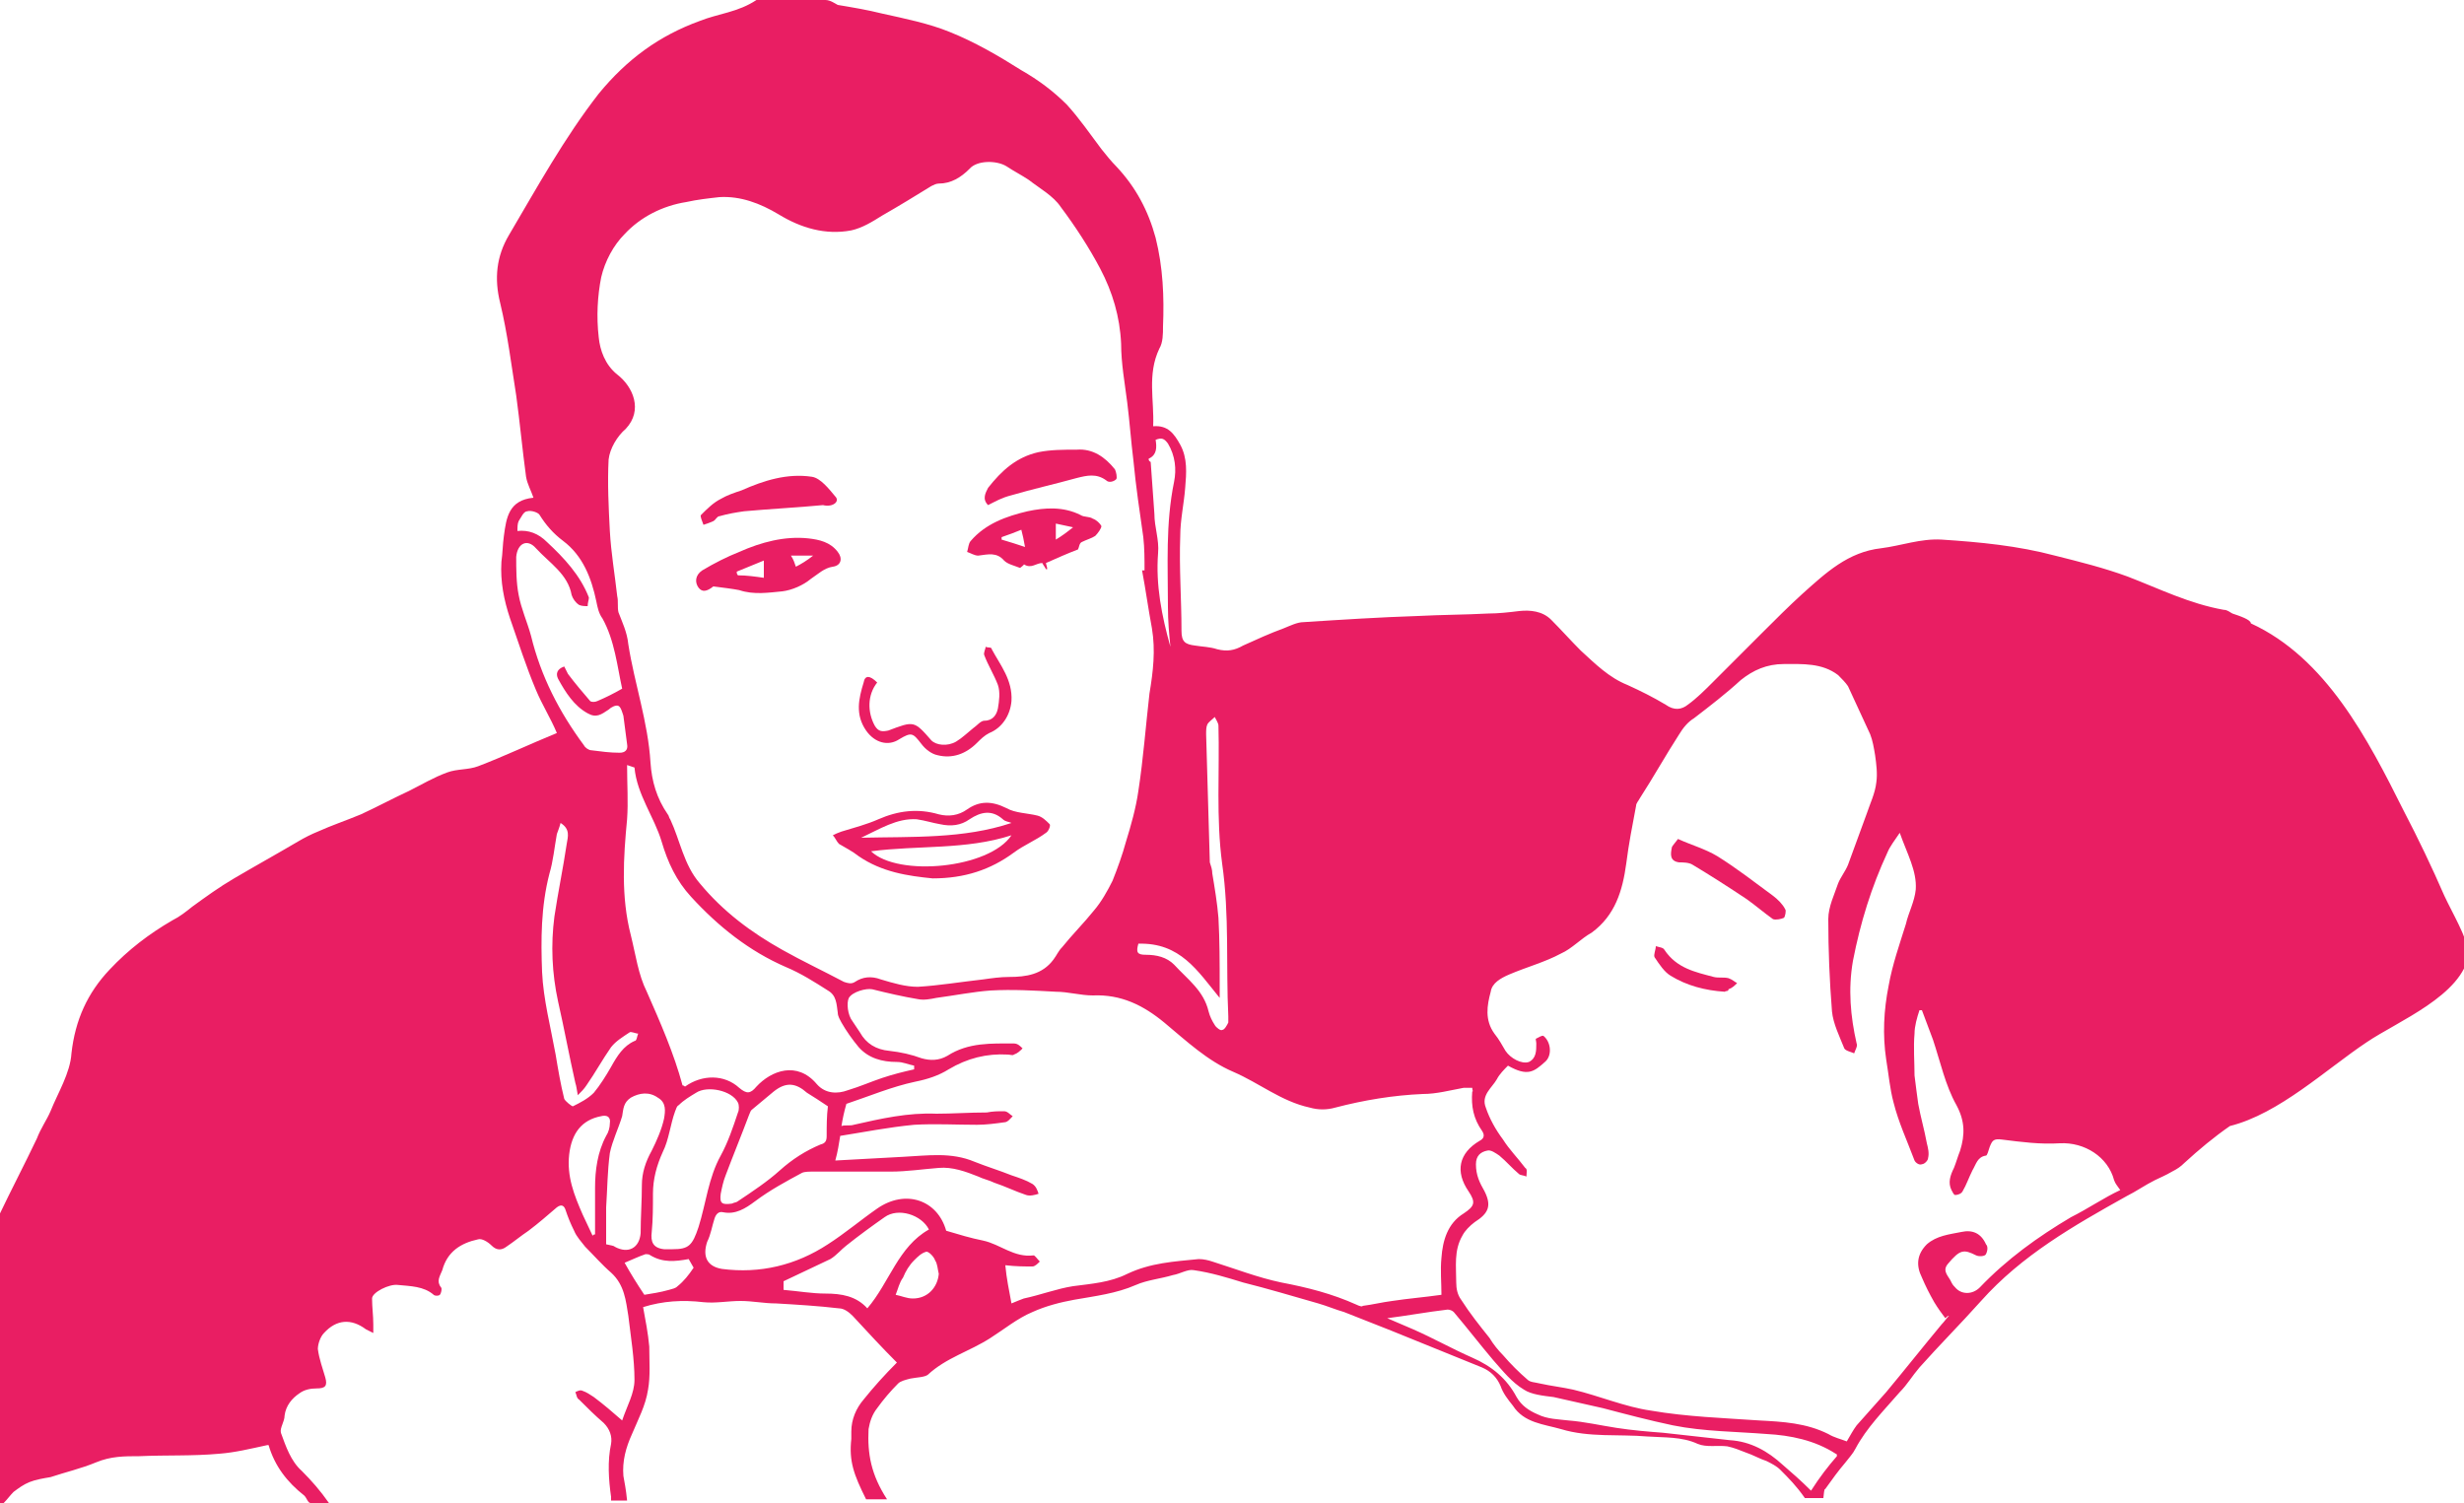 <?xml version="1.0" encoding="utf-8"?>
<!-- Generator: Adobe Illustrator 19.2.0, SVG Export Plug-In . SVG Version: 6.00 Build 0)  -->
<svg version="1.1" id="Layer_1" xmlns="http://www.w3.org/2000/svg" xmlns:xlink="http://www.w3.org/1999/xlink" x="0px" y="0px"
	 viewBox="0 0 200 122" style="enable-background:new 0 0 200 122;" xml:space="preserve">
<style type="text/css">
	.st0{fill:#E91E63;}
</style>
<g id="father-child">
	<path class="st0" d="M198.4,72.7c-1-2.3-2.1-4.6-3.3-6.9c-2.9-5.8-6.3-12.4-12.4-15.2c0-0.3-0.9-0.6-1.5-0.8
		c-0.2-0.1-0.4-0.3-0.7-0.3c-2.8-0.5-5.2-1.7-7.8-2.7c-1.9-0.7-3.9-1.2-5.9-1.7c-3-0.8-6.1-1.1-9.2-1.3c-1.7-0.1-3.3,0.5-4.9,0.7
		c-2.7,0.3-4.5,2-6.4,3.7c-1.1,1-2.2,2.1-3.3,3.2c-1.3,1.3-2.7,2.7-4,4c-0.6,0.6-1.3,1.3-2,1.8c-0.5,0.4-1.1,0.5-1.8,0
		c-1-0.6-2-1.1-3.1-1.6c-1.5-0.6-2.6-1.7-3.8-2.8c-0.8-0.8-1.6-1.7-2.4-2.5c-0.7-0.7-1.7-0.8-2.6-0.7c-0.8,0.1-1.7,0.2-2.5,0.2
		c-1.9,0.1-3.8,0.1-5.7,0.2c-3.1,0.1-6.2,0.3-9.3,0.5c-0.5,0-1.1,0.3-1.6,0.5c-1.1,0.4-2.2,0.9-3.3,1.4c-0.7,0.4-1.3,0.5-2.1,0.3
		c-0.6-0.2-1.2-0.2-1.8-0.3c-0.8-0.1-1.1-0.3-1.1-1.2c0-2.6-0.2-5.1-0.1-7.7c0-1.3,0.3-2.6,0.4-3.9c0.1-1.2,0.2-2.4-0.4-3.5
		c-0.5-0.9-1-1.6-2.2-1.5c0.1-2.1-0.5-4.2,0.5-6.3c0.3-0.5,0.3-1.2,0.3-1.8c0.1-2.4,0-4.8-0.6-7.2c-0.6-2.2-1.6-4.1-3.2-5.8
		c-0.4-0.4-0.8-0.9-1.2-1.4c-0.9-1.2-1.8-2.5-2.8-3.6c-1.1-1.1-2.3-2-3.7-2.8c-1.9-1.2-3.8-2.3-5.8-3.1c-1.7-0.7-3.7-1.1-5.5-1.5
		c-1.2-0.3-2.4-0.5-3.6-0.7C67.8,0.3,67.4,0,67,0h-5.6c-1.5,1-3.1,1.1-4.6,1.7c-3.3,1.2-5.9,3.1-8.2,5.9c-2.8,3.6-5,7.6-7.3,11.5
		c-1,1.7-1.2,3.5-0.7,5.5c0.6,2.5,0.9,5,1.3,7.5c0.3,2.2,0.5,4.4,0.8,6.6c0.1,0.6,0.4,1.1,0.6,1.7c-2,0.2-2.2,1.6-2.4,3.1
		c-0.1,0.7-0.1,1.4-0.2,2.1c-0.1,1.6,0.2,3.1,0.7,4.6c0.7,2,1.3,3.9,2.1,5.8c0.5,1.2,1.2,2.3,1.7,3.5c-2.2,0.9-4.3,1.9-6.4,2.7
		c-0.8,0.3-1.7,0.2-2.5,0.5c-1.1,0.4-2.1,1-3.1,1.5c-1.3,0.6-2.6,1.3-3.9,1.9c-1.2,0.5-2.4,0.9-3.5,1.4c-0.5,0.2-1.1,0.5-1.6,0.8
		c-1.7,1-3.5,2-5.2,3c-1.2,0.7-2.3,1.5-3.4,2.3c-0.5,0.4-1,0.8-1.6,1.1c-1.9,1.1-3.6,2.4-5.1,4c-1.8,1.9-2.8,4.1-3.1,6.8
		c-0.1,1.6-1.1,3.2-1.7,4.7c-0.3,0.7-0.8,1.4-1.1,2.2c-1,2.1-2.1,4.2-3.1,6.3c0,7.6,0,15.2,0,22.8c0,0.3-0.1,0.7,0.4,0.5
		c0.3-0.3,0.5-0.6,0.8-0.9c0.4-0.3,0.8-0.6,1.3-0.8c0.5-0.2,1.1-0.3,1.7-0.4c1.2-0.4,2.5-0.7,3.7-1.2c1.2-0.5,2.3-0.5,3.5-0.5
		c2.2-0.1,4.3,0,6.5-0.2c1.3-0.1,2.5-0.4,3.9-0.7c0,0,0.1,0,0.1,0c0.5,1.7,1.5,3,2.9,4.1c0.2,0.2,0.3,0.6,0.5,0.6h1.5
		c-0.7-1-1.4-1.8-2.2-2.6c-0.9-0.8-1.3-2-1.7-3.1c-0.1-0.4,0.3-0.9,0.3-1.4c0.1-0.8,0.6-1.4,1.2-1.8c0.4-0.3,0.9-0.4,1.4-0.4
		c0.7,0,0.9-0.2,0.7-0.9c-0.2-0.7-0.5-1.5-0.6-2.3c0-0.4,0.2-1,0.5-1.3c1-1.1,2.2-1.2,3.4-0.3c0.2,0.1,0.4,0.2,0.6,0.3
		c0-0.2,0-0.5,0-0.7c0-0.7-0.1-1.4-0.1-2.1c0-0.5,1.4-1.2,2.1-1.1c1,0.1,2.1,0.1,2.9,0.8c0.1,0.1,0.4,0.1,0.5,0
		c0.1-0.1,0.2-0.5,0.1-0.6c-0.4-0.5-0.1-0.9,0.1-1.4c0.4-1.5,1.5-2.2,2.9-2.5c0.3-0.1,0.8,0.2,1.1,0.5c0.4,0.4,0.8,0.4,1.2,0.1
		c0.6-0.4,1.2-0.9,1.8-1.3c0.8-0.6,1.6-1.3,2.3-1.9c0.4-0.3,0.6-0.1,0.7,0.2c0.2,0.6,0.4,1.1,0.7,1.7c0.2,0.5,0.6,0.9,0.9,1.3
		c0.7,0.7,1.4,1.5,2.1,2.1c1.1,1,1.2,2.3,1.4,3.5c0.2,1.7,0.5,3.5,0.5,5.2c0,1.1-0.6,2.1-1,3.3c-0.8-0.7-1.5-1.3-2.3-1.9
		c-0.3-0.2-0.6-0.4-0.9-0.5c-0.2-0.1-0.4,0-0.6,0.1c0.1,0.2,0.1,0.5,0.3,0.6c0.7,0.7,1.3,1.3,2,1.9c0.5,0.5,0.7,1.1,0.6,1.7
		c-0.3,1.4-0.2,2.9,0,4.3c0,0.1,0,0.3,0,0.3h1.3c-0.1-1-0.2-1.4-0.3-2c-0.1-1.2,0.2-2.3,0.7-3.4c0.5-1.2,1.1-2.3,1.3-3.6
		c0.2-1.1,0.1-2.3,0.1-3.5c-0.1-1.1-0.3-2.1-0.5-3.2c1.6-0.5,3.2-0.6,4.9-0.4c1,0.1,2-0.1,3-0.1c1,0,1.9,0.2,2.9,0.2
		c1.7,0.1,3.4,0.2,5.1,0.4c0.4,0,0.8,0.3,1.1,0.6c1.2,1.3,2.4,2.6,3.6,3.8c-1,1-1.9,2-2.7,3c-0.6,0.7-1,1.6-1,2.6c0,0.2,0,0.4,0,0.6
		c-0.2,1.8,0.2,2.9,1.2,4.9H72c-1.3-2-1.6-3.7-1.5-5.7c0.1-0.6,0.3-1.2,0.7-1.7c0.5-0.7,1.1-1.4,1.7-2c0.2-0.2,0.6-0.3,1-0.4
		c0.5-0.1,1.1-0.1,1.4-0.3c1.5-1.4,3.4-1.9,5.1-3c1.1-0.7,2.2-1.6,3.4-2.1c1.1-0.5,2.3-0.8,3.4-1c1.7-0.3,3.4-0.5,5-1.2
		c0.9-0.4,2-0.5,3-0.8c0.6-0.1,1.2-0.5,1.7-0.4c1.4,0.2,2.7,0.6,4,1c2,0.5,4,1.1,6.1,1.7c0.7,0.2,1.4,0.5,2.1,0.7
		c1.3,0.5,2.5,1,3.8,1.5c2.5,1,4.9,2,7.4,3c0.7,0.3,1.2,0.8,1.5,1.5c0.2,0.6,0.6,1.1,1,1.6c0.9,1.4,2.5,1.5,3.9,1.9
		c2.3,0.7,4.7,0.4,7,0.6c1.4,0.1,2.8,0,4.1,0.6c0.7,0.3,1.6,0.1,2.4,0.2c0.5,0.1,1,0.3,1.5,0.5c0.6,0.2,1.1,0.5,1.7,0.7
		c0.4,0.2,0.8,0.4,1.1,0.7c0.7,0.7,1.3,1.3,2,2.3h1.5c0.1-1,0.1-0.6,0.2-0.8c0.5-0.7,1-1.4,1.6-2.1c0.3-0.4,0.6-0.7,0.8-1.1
		c0.9-1.7,2.3-3.1,3.6-4.6c0.6-0.6,1-1.3,1.6-2c1.6-1.8,3.3-3.5,5-5.4c3.3-3.7,7.5-6.1,11.8-8.5c0.8-0.4,1.5-0.9,2.3-1.3
		c0.4-0.2,0.9-0.4,1.4-0.7c0.4-0.2,0.7-0.4,1-0.7c1.2-1.1,2.4-2.1,3.7-3c4-1,7.8-4.6,11.1-6.8c2.5-1.7,7.8-3.8,8.3-7.2
		C200.2,76,199.1,74.2,198.4,72.7z M99,81c0-0.4,0-0.7,0-1c0-1.8,0-3.7-0.1-5.5c-0.1-1.2-0.3-2.4-0.5-3.6c0-0.3-0.1-0.6-0.2-0.9
		c-0.1-3.5-0.2-6.9-0.3-10.4c0-0.3,0-0.6,0.1-0.8c0.1-0.2,0.4-0.4,0.6-0.6c0.1,0.2,0.3,0.5,0.3,0.7c0.1,3.7-0.2,7.5,0.3,11.2
		c0.6,4.2,0.3,8.3,0.5,12.4c0,0.2,0,0.4,0,0.5c-0.1,0.2-0.3,0.6-0.5,0.6c-0.1,0.1-0.5-0.2-0.6-0.4c-0.2-0.3-0.4-0.7-0.5-1.1
		c-0.4-1.7-1.7-2.6-2.8-3.8c-0.6-0.6-1.4-0.8-2.3-0.8c-0.7,0-0.8-0.2-0.6-0.9C95.8,76.5,97.2,78.8,99,81z M93.3,37.2
		c0.6-0.3,0.6-0.9,0.5-1.5c0.5-0.2,0.7-0.1,1,0.3c0.6,1,0.7,2.1,0.5,3.1c-0.7,3.4-0.5,6.8-0.5,10.2c0,1.1,0.1,2.2,0.2,3.2
		c-0.7-2.5-1.2-5-1-7.6c0.1-1.1-0.3-2.1-0.3-3.2c-0.1-1.4-0.2-2.8-0.3-4.2C93.2,37.4,93.2,37.2,93.3,37.2z M48.8,22.5
		c0.3-1.3,1-2.6,1.9-3.5c1.3-1.4,3.1-2.3,5-2.6c0.9-0.2,1.8-0.3,2.7-0.4c1.7-0.1,3.3,0.5,4.8,1.4c1.8,1.1,3.8,1.7,5.9,1.3
		c0.9-0.2,1.7-0.7,2.5-1.2c1.4-0.8,2.7-1.6,4-2.4c0.2-0.1,0.4-0.2,0.6-0.2c1,0,1.8-0.5,2.5-1.2c0.6-0.7,2.2-0.7,3-0.2
		c0.6,0.4,1.2,0.7,1.8,1.1c0.9,0.7,2,1.3,2.6,2.2c1.2,1.6,2.3,3.3,3.2,5c1,1.9,1.6,3.9,1.7,6.1c0,1.6,0.3,3.2,0.5,4.8
		c0.2,1.6,0.3,3.1,0.5,4.7c0.2,2.1,0.5,4.1,0.8,6.2c0.1,0.9,0.1,1.8,0.1,2.7c-0.1,0-0.2,0-0.2,0c0.3,1.6,0.5,3.1,0.8,4.7
		c0.3,1.8,0.1,3.5-0.2,5.3c-0.3,2.6-0.5,5.3-0.9,7.9c-0.2,1.4-0.6,2.8-1,4.1c-0.3,1.1-0.7,2.2-1.1,3.2c-0.4,0.8-0.9,1.7-1.5,2.4
		c-0.8,1-1.8,2-2.6,3c-0.3,0.3-0.4,0.6-0.7,1c-0.9,1.2-2.2,1.4-3.6,1.4c-0.7,0-1.4,0.1-2.1,0.2c-1.8,0.2-3.6,0.5-5.3,0.6
		c-1,0-2-0.3-3-0.6c-0.8-0.3-1.5-0.2-2.1,0.2c-0.3,0.2-0.6,0.1-0.9,0c-1.7-0.9-3.4-1.7-5-2.6c-2.5-1.4-4.8-3.1-6.7-5.4
		c-1.3-1.5-1.6-3.5-2.4-5.2c-0.1-0.1-0.1-0.3-0.2-0.4c-0.9-1.3-1.3-2.7-1.4-4.2c-0.2-3.3-1.3-6.4-1.8-9.6c-0.1-1-0.5-1.8-0.8-2.6
		c-0.1-0.4,0-0.9-0.1-1.3c-0.2-1.8-0.5-3.5-0.6-5.3c-0.1-1.9-0.2-3.9-0.1-5.8c0.1-0.9,0.7-1.9,1.4-2.5c1.4-1.5,0.6-3.4-0.7-4.4
		c-1-0.8-1.4-2-1.5-3C48.4,25.7,48.5,24,48.8,22.5z M66.3,88c-1.6-1.9-3.7-1.1-4.9,0.2c-0.5,0.6-0.8,0.6-1.4,0.1
		c-1.2-1.1-3-1.1-4.4-0.1c0,0-0.1-0.1-0.2-0.1c-0.7-2.6-1.8-5.1-2.9-7.6c-0.7-1.4-0.9-3-1.3-4.6c-0.8-3.1-0.6-6.3-0.3-9.4
		c0.1-1.4,0-2.8,0-4.4c0.3,0.1,0.6,0.2,0.6,0.2c0.2,2.2,1.6,4,2.2,6c0.5,1.7,1.2,3.2,2.4,4.5c2.2,2.4,4.7,4.4,7.7,5.7
		c1.2,0.5,2.3,1.2,3.4,1.9c0.7,0.4,0.7,1.1,0.8,1.8c0,0.3,0.2,0.6,0.3,0.8c0.4,0.7,0.9,1.4,1.4,2c0.8,0.9,1.9,1.2,3.1,1.2
		c0.5,0,0.9,0.2,1.4,0.3c0,0.1,0,0.2,0,0.3c-0.9,0.2-1.7,0.4-2.6,0.7c-0.9,0.3-1.8,0.7-2.8,1C68,88.8,67,88.8,66.3,88z M67.2,89.8
		c-0.1,0.8-0.1,1.6-0.1,2.4c0,0.4-0.1,0.6-0.5,0.7c-1.2,0.5-2.3,1.2-3.3,2.1c-1,0.9-2.2,1.7-3.4,2.5c-0.1,0.1-0.3,0.1-0.5,0.2
		c-0.8,0.1-1,0-0.9-0.8c0.1-0.5,0.2-1,0.4-1.5c0.6-1.6,1.3-3.3,1.9-4.9c0.1-0.2,0.1-0.3,0.2-0.4c0.6-0.5,1.2-1,1.8-1.5
		c1-0.8,1.8-0.7,2.7,0.1C66,89,66.6,89.4,67.2,89.8z M43.1,51.6c-0.3-1.1-0.8-2.2-1-3.3c-0.2-1-0.2-2.1-0.2-3.1
		c0.1-1.1,0.9-1.5,1.6-0.7c1.1,1.2,2.6,2.1,2.9,3.8c0.1,0.3,0.3,0.6,0.6,0.8c0.2,0.1,0.5,0.1,0.7,0.1c0-0.3,0.1-0.5,0.1-0.7
		c-0.7-1.8-2-3.2-3.4-4.5c-0.7-0.7-1.5-1-2.4-0.9c0-0.3,0-0.6,0.1-0.8c0.2-0.3,0.4-0.8,0.7-0.8c0.3-0.1,0.9,0.1,1,0.3
		c0.5,0.8,1.1,1.5,1.9,2.1c1.6,1.2,2.3,3,2.7,4.9c0.1,0.5,0.2,1,0.5,1.4c1,1.8,1.2,3.9,1.6,5.7c-0.7,0.4-1.3,0.7-2,1
		c-0.2,0.1-0.5,0.1-0.6,0c-0.6-0.7-1.2-1.4-1.8-2.2c-0.1-0.2-0.2-0.4-0.3-0.6c-0.6,0.2-0.7,0.6-0.5,1c0.6,1.1,1.3,2.2,2.4,2.8
		c0.7,0.4,1.1,0.1,1.7-0.3c0.2-0.2,0.6-0.4,0.8-0.3c0.2,0.1,0.3,0.5,0.4,0.8c0.1,0.8,0.2,1.5,0.3,2.3c0.1,0.5-0.2,0.7-0.6,0.7
		c-0.8,0-1.5-0.1-2.3-0.2c-0.2,0-0.5-0.2-0.6-0.4C45.4,57.8,43.9,54.9,43.1,51.6z M45.8,89.2c-0.3-1.2-0.5-2.4-0.7-3.6
		c-0.4-2.2-1-4.5-1.1-6.7c-0.1-2.6-0.1-5.3,0.6-8c0.3-1,0.4-2.1,0.6-3.2c0.1-0.3,0.2-0.5,0.3-0.9c0.8,0.5,0.6,1.1,0.5,1.7
		c-0.3,2-0.7,3.9-1,5.9c-0.3,2.3-0.2,4.6,0.3,6.9c0.5,2.2,0.9,4.4,1.4,6.6c0.1,0.3,0.1,0.5,0.2,1c0.3-0.3,0.5-0.5,0.7-0.8
		c0.7-1,1.3-2.1,2-3.1c0.4-0.5,0.9-0.8,1.5-1.2c0.1-0.1,0.5,0.1,0.7,0.1c-0.1,0.2-0.1,0.6-0.3,0.6c-0.9,0.4-1.4,1.2-1.9,2.1
		c-0.4,0.7-0.9,1.5-1.4,2.1c-0.5,0.5-1.1,0.8-1.7,1.1C46.4,89.8,45.9,89.4,45.8,89.2z M48.3,100.2c-0.1,0-0.1,0-0.2,0.1
		c-0.3-0.6-0.5-1.1-0.8-1.7c-0.7-1.6-1.3-3.1-1.1-4.9c0.2-1.7,1-2.8,2.6-3.1c0.4-0.1,0.8,0,0.7,0.6c0,0.3-0.1,0.7-0.3,1
		c-0.7,1.3-0.9,2.8-0.9,4.2C48.3,97.6,48.3,98.9,48.3,100.2z M49.2,101c0-1,0-2,0-3c0.1-1.5,0.1-2.9,0.3-4.4c0.2-1,0.7-2,1-3
		c0.1-0.6,0.1-1.1,0.7-1.5c0.7-0.4,1.5-0.5,2.2,0c0.7,0.4,0.6,1.1,0.5,1.7c-0.2,0.9-0.6,1.8-1,2.6c-0.5,0.9-0.8,1.8-0.8,2.8
		c0,1.3-0.1,2.6-0.1,3.9c-0.1,1.2-1,1.7-2.1,1.1C49.8,101.1,49.6,101.1,49.2,101z M55,104.4c-0.2,0.2-0.4,0.2-0.7,0.3
		c-0.7,0.2-1.4,0.3-2,0.4c-0.6-0.9-1.1-1.7-1.6-2.6c0.5-0.2,1.1-0.5,1.7-0.7c0.1,0,0.3,0,0.4,0.1c1,0.6,2,0.5,3.1,0.3
		c0.1,0.2,0.3,0.5,0.4,0.7C55.9,103.5,55.5,104,55,104.4z M54.6,101.4c-0.2,0-0.4,0-0.7,0c-0.9-0.1-1.1-0.6-1-1.4
		c0.1-1,0.1-2.1,0.1-3.1c0-1.2,0.3-2.3,0.8-3.4c0.5-1,0.6-2.2,1-3.3c0.1-0.2,0.1-0.4,0.3-0.5c0.4-0.4,0.9-0.7,1.4-1
		c0.9-0.6,2.9-0.2,3.4,0.8c0.1,0.2,0.1,0.6,0,0.8c-0.4,1.2-0.8,2.4-1.4,3.5c-1,1.8-1.2,3.9-1.8,5.8
		C56.2,101.1,55.9,101.4,54.6,101.4z M67,105c-1.1,0-2.2-0.2-3.4-0.3c0-0.3,0-0.5,0-0.7c1.3-0.6,2.5-1.2,3.8-1.8
		c0.5-0.3,0.9-0.8,1.3-1.1c1-0.8,2.1-1.6,3.1-2.3c1.1-0.8,3-0.2,3.6,1c-2.5,1.4-3.2,4.3-5,6.4C69.5,105.2,68.3,105,67,105z
		 M74.1,105.4c-0.5,0-0.9-0.2-1.4-0.3c0.2-0.5,0.3-1,0.6-1.4c0.2-0.5,0.5-1,0.9-1.4c0.3-0.3,0.6-0.6,1-0.7c0.2,0,0.6,0.4,0.7,0.7
		c0.2,0.3,0.2,0.7,0.3,1.1C76.1,104.5,75.3,105.4,74.1,105.4z M110.1,105.9c-2-0.9-4-1.4-6.1-1.8c-1.9-0.4-3.7-1.1-5.6-1.7
		c-0.3-0.1-0.7-0.2-1.1-0.2c-2,0.2-3.9,0.3-5.8,1.2c-1.4,0.7-2.9,0.8-4.4,1c-1.3,0.2-2.6,0.7-4,1c-0.3,0.1-0.5,0.2-1,0.4
		c-0.2-1.1-0.4-2-0.5-3.1c0.9,0.1,1.5,0.1,2.2,0.1c0.2,0,0.4-0.2,0.6-0.4c-0.2-0.2-0.4-0.5-0.5-0.5c-1.6,0.2-2.7-0.9-4.1-1.2
		c-1-0.2-2-0.5-3-0.8c-0.7-2.5-3.3-3.4-5.6-1.8c-1.3,0.9-2.6,2-4,2.9c-2.6,1.7-5.5,2.4-8.6,2c-1.2-0.2-1.6-1-1.2-2.2
		c0.3-0.6,0.4-1.3,0.6-1.9c0.1-0.3,0.3-0.6,0.7-0.5c1,0.2,1.8-0.3,2.6-0.9c1.2-0.9,2.5-1.6,3.8-2.3c0.2-0.1,0.6-0.1,0.9-0.1
		c2.1,0,4.2,0,6.3,0c1.3,0,2.6-0.2,3.9-0.3c1.1-0.1,2.2,0.3,3.2,0.7c0.4,0.2,0.9,0.3,1.3,0.5c0.9,0.3,1.7,0.7,2.6,1
		c0.3,0.1,0.7,0,1-0.1c-0.1-0.3-0.2-0.6-0.5-0.8c-0.5-0.3-1.1-0.5-1.7-0.7c-1-0.4-2-0.7-3-1.1c-1.9-0.8-3.8-0.5-5.8-0.4
		c-1.8,0.1-3.7,0.2-5.5,0.3c0.2-0.7,0.3-1.4,0.4-2c1.9-0.3,3.9-0.7,6-0.9c1.7-0.1,3.4,0,5.1,0c0.7,0,1.5-0.1,2.2-0.2
		c0.3,0,0.5-0.3,0.7-0.5c-0.2-0.1-0.4-0.4-0.7-0.4c-0.5,0-0.9,0-1.4,0.1c-1.4,0-2.8,0.1-4.1,0.1c-2.3-0.1-4.5,0.4-6.7,0.9
		c-0.3,0.1-0.7,0-1,0.1c0.1-0.6,0.2-1.1,0.4-1.8c1.8-0.6,3.7-1.4,5.6-1.8c1-0.2,1.9-0.5,2.7-1c1.5-0.9,3.1-1.3,4.8-1.2
		c0.2,0,0.4,0.1,0.5,0c0.3-0.1,0.5-0.3,0.7-0.5c-0.2-0.2-0.4-0.4-0.7-0.4c-1.8,0-3.7-0.1-5.4,1c-0.7,0.4-1.4,0.4-2.1,0.2
		c-0.8-0.3-1.7-0.5-2.6-0.6c-1.1-0.1-1.9-0.6-2.4-1.5c-0.2-0.3-0.4-0.6-0.6-0.9c-0.4-0.5-0.5-1.5-0.3-1.9c0.3-0.5,1.4-0.8,1.9-0.7
		c1.2,0.3,2.5,0.6,3.7,0.8c0.5,0.1,1,0,1.5-0.1c1.5-0.2,3-0.5,4.4-0.6c1.8-0.1,3.5,0,5.3,0.1c1,0,2,0.3,3,0.3
		c2.3-0.1,4.1,0.8,5.8,2.2c1.8,1.5,3.5,3.1,5.6,4c2.1,0.9,3.9,2.4,6.2,2.9c0.7,0.2,1.4,0.2,2.1,0c2.3-0.6,4.7-1,7.1-1.1
		c1.1,0,2.2-0.3,3.3-0.5c0.2,0,0.4,0,0.7,0c0,0.2,0.1,0.3,0,0.3c-0.1,1.2,0.1,2.2,0.8,3.2c0.2,0.3,0.2,0.6-0.2,0.8
		c-1.7,1-2,2.5-0.9,4.1c0.6,0.9,0.5,1.2-0.4,1.8c-1.3,0.8-1.7,2.2-1.8,3.6c-0.1,1,0,2,0,3c-1.4,0.2-2.7,0.3-4,0.5
		c-0.8,0.1-1.6,0.3-2.4,0.4C110.6,106.1,110.3,106,110.1,105.9z M147,121c-0.8-0.8-1.6-1.5-2.3-2.1c-1.2-1.1-2.6-1.9-4.3-2
		c-1.8-0.2-3.6-0.4-5.4-0.6c-1.3-0.1-2.5-0.2-3.8-0.4c-1.3-0.2-2.6-0.5-3.9-0.6c-0.8-0.1-1.7-0.1-2.5-0.5c-0.7-0.3-1.3-0.7-1.7-1.4
		c-0.8-1.5-2-2.5-3.6-3.2c-1.6-0.7-3.2-1.6-4.8-2.3c-0.7-0.3-1.4-0.6-2.1-0.9c1.6-0.2,3.2-0.5,4.9-0.7c0.2,0,0.4,0.1,0.5,0.2
		c1.1,1.3,2.1,2.6,3.2,3.9c0.8,0.9,1.5,1.8,2.5,2.4c0.6,0.4,1.6,0.5,2.4,0.6c1.3,0.3,2.7,0.6,4,0.9c1.9,0.5,3.8,1,5.7,1.4
		c2.5,0.5,5.1,0.5,7.6,0.7c1.9,0.1,3.9,0.5,5.6,1.6c0.1,0,0.1,0.1,0.1,0.2C148.4,119,147.7,119.9,147,121z M168.1,98.8
		c-2.7,1.6-5.2,3.4-7.4,5.7c-0.6,0.6-1.5,0.6-2,0c-0.1-0.1-0.2-0.2-0.3-0.4c-0.2-0.5-0.8-0.9-0.3-1.5c1-1.2,1.3-1.2,2.3-0.7
		c0.2,0.1,0.7,0.1,0.8-0.1c0.1-0.2,0.2-0.6,0-0.8c-0.4-0.9-1.1-1.2-2-1c-1,0.2-2,0.3-2.8,1c-0.8,0.8-0.9,1.7-0.4,2.7
		c0.3,0.7,0.6,1.3,1,2c0.3,0.5,0.6,0.9,0.9,1.3c0.1-0.1,0.2-0.2,0.3-0.2c-0.2,0.2-0.4,0.5-0.6,0.7c-1.5,1.8-3,3.7-4.5,5.5
		c-0.8,0.9-1.6,1.8-2.4,2.7c-0.3,0.4-0.5,0.8-0.8,1.3c-0.5-0.2-1-0.3-1.5-0.6c-1.8-0.9-3.7-1-5.6-1.1c-2.9-0.2-5.9-0.3-8.8-0.8
		c-2.1-0.3-4.2-1.2-6.3-1.7c-0.9-0.2-1.8-0.3-2.7-0.5c-0.4-0.1-0.8-0.1-1-0.3c-0.7-0.6-1.4-1.3-2-2c-0.4-0.4-0.8-0.9-1.1-1.4
		c-0.8-1-1.6-2-2.3-3.1c-0.3-0.4-0.4-0.9-0.4-1.4c0-1.3-0.2-2.6,0.5-3.8c0.2-0.4,0.6-0.8,1-1.1c1.1-0.7,1.4-1.3,0.8-2.5
		c-0.4-0.7-0.7-1.3-0.7-2.2c0-0.7,0.4-1,0.9-1.1c0.3-0.1,0.7,0.2,1,0.4c0.6,0.5,1,1,1.6,1.5c0.1,0.1,0.4,0.1,0.6,0.2
		c0-0.3,0.1-0.6-0.1-0.7c-0.6-0.8-1.3-1.5-1.8-2.3c-0.6-0.8-1.1-1.7-1.4-2.6c-0.4-1,0.5-1.6,0.9-2.3c0.2-0.4,0.6-0.8,0.9-1.1
		c1.6,0.9,2.1,0.5,3-0.3c0.6-0.5,0.5-1.6-0.1-2.1c-0.1-0.1-0.4,0.1-0.6,0.2c-0.1,0,0,0.2,0,0.4c0,0.6,0,1.2-0.6,1.5
		c-0.6,0.2-1.5-0.3-1.9-0.9c-0.3-0.5-0.5-0.9-0.9-1.4c-0.8-1.1-0.6-2.3-0.3-3.4c0.1-0.7,0.8-1.1,1.5-1.4c1.4-0.6,2.9-1,4.2-1.7
		c0.9-0.4,1.6-1.2,2.5-1.7c1.9-1.4,2.5-3.4,2.8-5.6c0.2-1.6,0.5-3.1,0.8-4.7c0-0.2,0.2-0.4,0.3-0.6c1.1-1.7,2.1-3.5,3.2-5.2
		c0.3-0.5,0.7-1,1.2-1.3c1.3-1,2.6-2,3.8-3.1c1-0.8,2.1-1.3,3.5-1.3c1.5,0,3.1-0.1,4.4,0.9c0.3,0.3,0.6,0.6,0.8,0.9
		c0.6,1.3,1.2,2.6,1.8,3.9c0.2,0.5,0.3,1.1,0.4,1.7c0.1,0.7,0.2,1.5,0.1,2.2c-0.1,0.9-0.5,1.7-0.8,2.6c-0.5,1.4-1,2.7-1.5,4.1
		c-0.2,0.5-0.6,1-0.8,1.5c-0.3,0.9-0.8,1.9-0.8,2.9c0,2.5,0.1,5,0.3,7.5c0.1,1,0.6,2,1,3c0.1,0.2,0.6,0.3,0.8,0.4
		c0.1-0.3,0.3-0.6,0.2-0.8c-0.5-2.2-0.7-4.4-0.3-6.7c0.6-3.1,1.5-6,2.8-8.8c0.2-0.5,0.6-1,1-1.6c0.6,1.7,1.4,3.1,1.3,4.6
		c-0.1,1-0.6,1.9-0.8,2.8c-0.5,1.6-1.1,3.3-1.4,5c-0.4,2-0.5,4-0.2,6c0.2,1.2,0.3,2.4,0.6,3.5c0.4,1.6,1.1,3.1,1.7,4.7
		c0.1,0.2,0.4,0.4,0.6,0.3c0.2,0,0.5-0.3,0.5-0.5c0.1-0.4,0-0.8-0.1-1.2c-0.2-1.1-0.5-2.1-0.7-3.2c-0.1-0.7-0.2-1.5-0.3-2.3
		c0-1.1-0.1-2.3,0-3.4c0-0.6,0.2-1.3,0.4-1.9c0.1,0,0.2,0,0.2,0c0.3,0.8,0.6,1.6,0.9,2.4c0.6,1.8,1,3.7,1.9,5.3
		c0.7,1.3,0.7,2.4,0.3,3.7c-0.2,0.5-0.3,0.9-0.5,1.4c-0.3,0.6-0.5,1.2-0.2,1.8c0.1,0.2,0.2,0.4,0.3,0.4c0.2,0,0.5-0.1,0.6-0.3
		c0.3-0.5,0.5-1.1,0.8-1.7c0.3-0.5,0.4-1.1,1.1-1.2c0.1,0,0.2-0.4,0.3-0.7c0.2-0.5,0.3-0.7,1-0.6c1.6,0.2,3.1,0.4,4.7,0.3
		c2-0.1,3.9,1.1,4.4,3c0.1,0.3,0.3,0.5,0.5,0.8C170.8,97.2,169.5,98.1,168.1,98.8z"/>
	<path class="st0" d="M75.7,71.3c-2-0.2-4.1-0.5-6-1.8c-0.5-0.4-1.1-0.7-1.6-1c-0.2-0.2-0.3-0.5-0.5-0.7c0.2-0.1,0.4-0.2,0.7-0.3
		c1-0.3,2.1-0.6,3-1c1.6-0.7,3.2-0.9,4.9-0.4c0.8,0.2,1.6,0.1,2.3-0.4c1-0.7,2-0.7,3.2-0.1c0.7,0.4,1.7,0.4,2.5,0.6
		c0.4,0.1,0.7,0.4,1,0.7c0.1,0.1-0.1,0.6-0.3,0.7c-0.8,0.6-1.8,1-2.6,1.6C80.4,70.6,78.3,71.3,75.7,71.3z M70.7,69.1
		c2.2,2.1,9.6,1.4,11.4-1.3C78.4,69,74.5,68.6,70.7,69.1z M82.1,66.8c-0.2-0.1-0.5-0.1-0.7-0.3c-0.9-0.8-1.8-0.6-2.7,0
		c-0.7,0.5-1.5,0.6-2.4,0.4c-0.6-0.1-1.2-0.3-1.9-0.4c-1.6-0.1-3,0.8-4.5,1.5C74.1,67.9,78.2,68.1,82.1,66.8z"/>
	<path class="st0" d="M57.9,47.6c-0.5,0.4-0.9,0.5-1.2,0.1c-0.3-0.4-0.3-1,0.3-1.4c1-0.6,2-1.1,3-1.5c1.8-0.8,3.7-1.3,5.6-1.1
		c0.9,0.1,1.8,0.3,2.4,1.1c0.4,0.5,0.3,1.1-0.4,1.2c-0.7,0.1-1.2,0.6-1.8,1c-0.6,0.5-1.5,0.9-2.3,1c-1.1,0.1-2.3,0.3-3.5-0.1
		C59.5,47.8,58.7,47.7,57.9,47.6z M62,46.9c0-0.5,0-0.9,0-1.4c-0.7,0.3-1.5,0.6-2.2,0.9c0,0.1,0,0.2,0.1,0.3
		C60.6,46.7,61.3,46.8,62,46.9z M66,45.1c-0.7,0-1.3,0-1.8,0c0.2,0.3,0.3,0.6,0.4,0.9C65,45.8,65.5,45.5,66,45.1z"/>
	<path class="st0" d="M82.8,46.1c-0.5-0.2-1-0.3-1.3-0.6c-0.6-0.7-1.3-0.5-2.1-0.4c-0.3,0-0.6-0.2-0.9-0.3c0.1-0.3,0.1-0.7,0.3-0.9
		c1.2-1.4,2.9-2,4.6-2.4c1.4-0.3,2.9-0.4,4.3,0.3c0.3,0.2,0.7,0.1,1,0.3c0.3,0.1,0.6,0.4,0.7,0.6c0,0.2-0.3,0.6-0.5,0.8
		c-0.3,0.2-0.7,0.3-1.1,0.5c-0.2,0.1-0.2,0.4-0.3,0.6c-0.8,0.3-1.7,0.7-2.6,1.1c0,0.1,0.1,0.3,0.1,0.5c0,0-0.1,0-0.1,0
		c-0.1-0.2-0.2-0.3-0.3-0.5c-0.5,0-0.9,0.5-1.5,0.1C83.2,45.8,82.8,46.1,82.8,46.1z M83.2,44.4c-0.1-0.6-0.2-1-0.3-1.4
		c-0.5,0.2-1,0.4-1.6,0.6c0,0.1,0,0.1,0,0.2C82,44,82.6,44.2,83.2,44.4z M85.7,43.8c0.5-0.3,0.9-0.6,1.4-1c-0.5-0.1-0.9-0.2-1.4-0.3
		C85.7,43,85.7,43.3,85.7,43.8z"/>
	<path class="st0" d="M80.2,41c-0.5-0.5-0.2-1,0-1.4c1.1-1.4,2.3-2.5,4.1-2.9c1-0.2,2-0.2,3.1-0.2c1.3-0.1,2.3,0.6,3.1,1.6
		c0.1,0.2,0.2,0.7,0.1,0.8c-0.2,0.2-0.6,0.3-0.8,0.1c-0.8-0.6-1.6-0.4-2.4-0.2c-1.8,0.5-3.6,0.9-5.3,1.4
		C81.3,40.4,80.8,40.7,80.2,41z"/>
	<path class="st0" d="M66.8,41c-2.1,0.2-4.2,0.3-6.4,0.5c-0.7,0.1-1.3,0.2-2,0.4c-0.2,0-0.3,0.3-0.5,0.4c-0.2,0.1-0.5,0.2-0.8,0.3
		c-0.1-0.3-0.3-0.7-0.2-0.8c0.5-0.5,1-1,1.6-1.3c0.5-0.3,1.1-0.5,1.7-0.7c1.8-0.8,3.7-1.4,5.7-1.1c0.7,0.1,1.4,1,1.9,1.6
		C68.2,40.7,67.6,41.2,66.8,41z"/>
	<path class="st0" d="M71.2,55.4c-0.8,1-0.8,2.4-0.2,3.5c0.3,0.5,0.6,0.5,1.1,0.4c2.1-0.8,2.1-0.8,3.5,0.8c0.4,0.4,1.3,0.5,2,0.1
		c0.5-0.3,0.9-0.7,1.4-1.1c0.3-0.2,0.6-0.6,0.9-0.6c0.7,0,1-0.5,1.1-1c0.1-0.6,0.2-1.3,0-1.9c-0.3-0.8-0.8-1.6-1.1-2.4
		c-0.1-0.2,0.1-0.5,0.1-0.7c0.2,0.1,0.5,0,0.5,0.2c0.7,1.3,1.7,2.5,1.6,4.2c-0.1,1.2-0.8,2.2-1.8,2.6c-0.4,0.2-0.7,0.5-1,0.8
		c-0.9,0.9-2,1.3-3.2,1c-0.5-0.1-1-0.5-1.3-0.9c-0.7-0.9-0.8-1-1.8-0.4c-0.9,0.6-2,0.3-2.7-0.7c-0.9-1.3-0.6-2.6-0.2-3.9
		C70.2,54.8,70.6,54.8,71.2,55.4z"/>
	<path class="st0" d="M136.2,68.1c1.1,0.5,2.2,0.8,3.2,1.4c1.6,1,3,2.1,4.5,3.2c0.4,0.3,0.8,0.7,1,1.1c0.1,0.1,0,0.6-0.1,0.7
		c-0.2,0.1-0.7,0.2-0.9,0.1c-0.7-0.5-1.4-1.1-2.1-1.6c-1.5-1-2.9-1.9-4.4-2.8c-0.3-0.2-0.8-0.2-1.1-0.2c-0.8-0.1-0.7-0.7-0.6-1.2
		C135.7,68.7,135.9,68.5,136.2,68.1z"/>
	<path class="st0" d="M140,80.5c-1.6-0.1-3.1-0.5-4.4-1.3c-0.5-0.3-0.9-0.9-1.3-1.5c-0.1-0.2,0.1-0.6,0.1-0.9
		c0.3,0.1,0.6,0.1,0.7,0.3c1,1.5,2.5,1.8,4,2.2c0.4,0.1,0.8,0,1.2,0.1c0.3,0.1,0.5,0.3,0.7,0.4c-0.2,0.2-0.4,0.4-0.7,0.5
		C140.3,80.5,140.1,80.4,140,80.5z"/>
</g>
</svg>
